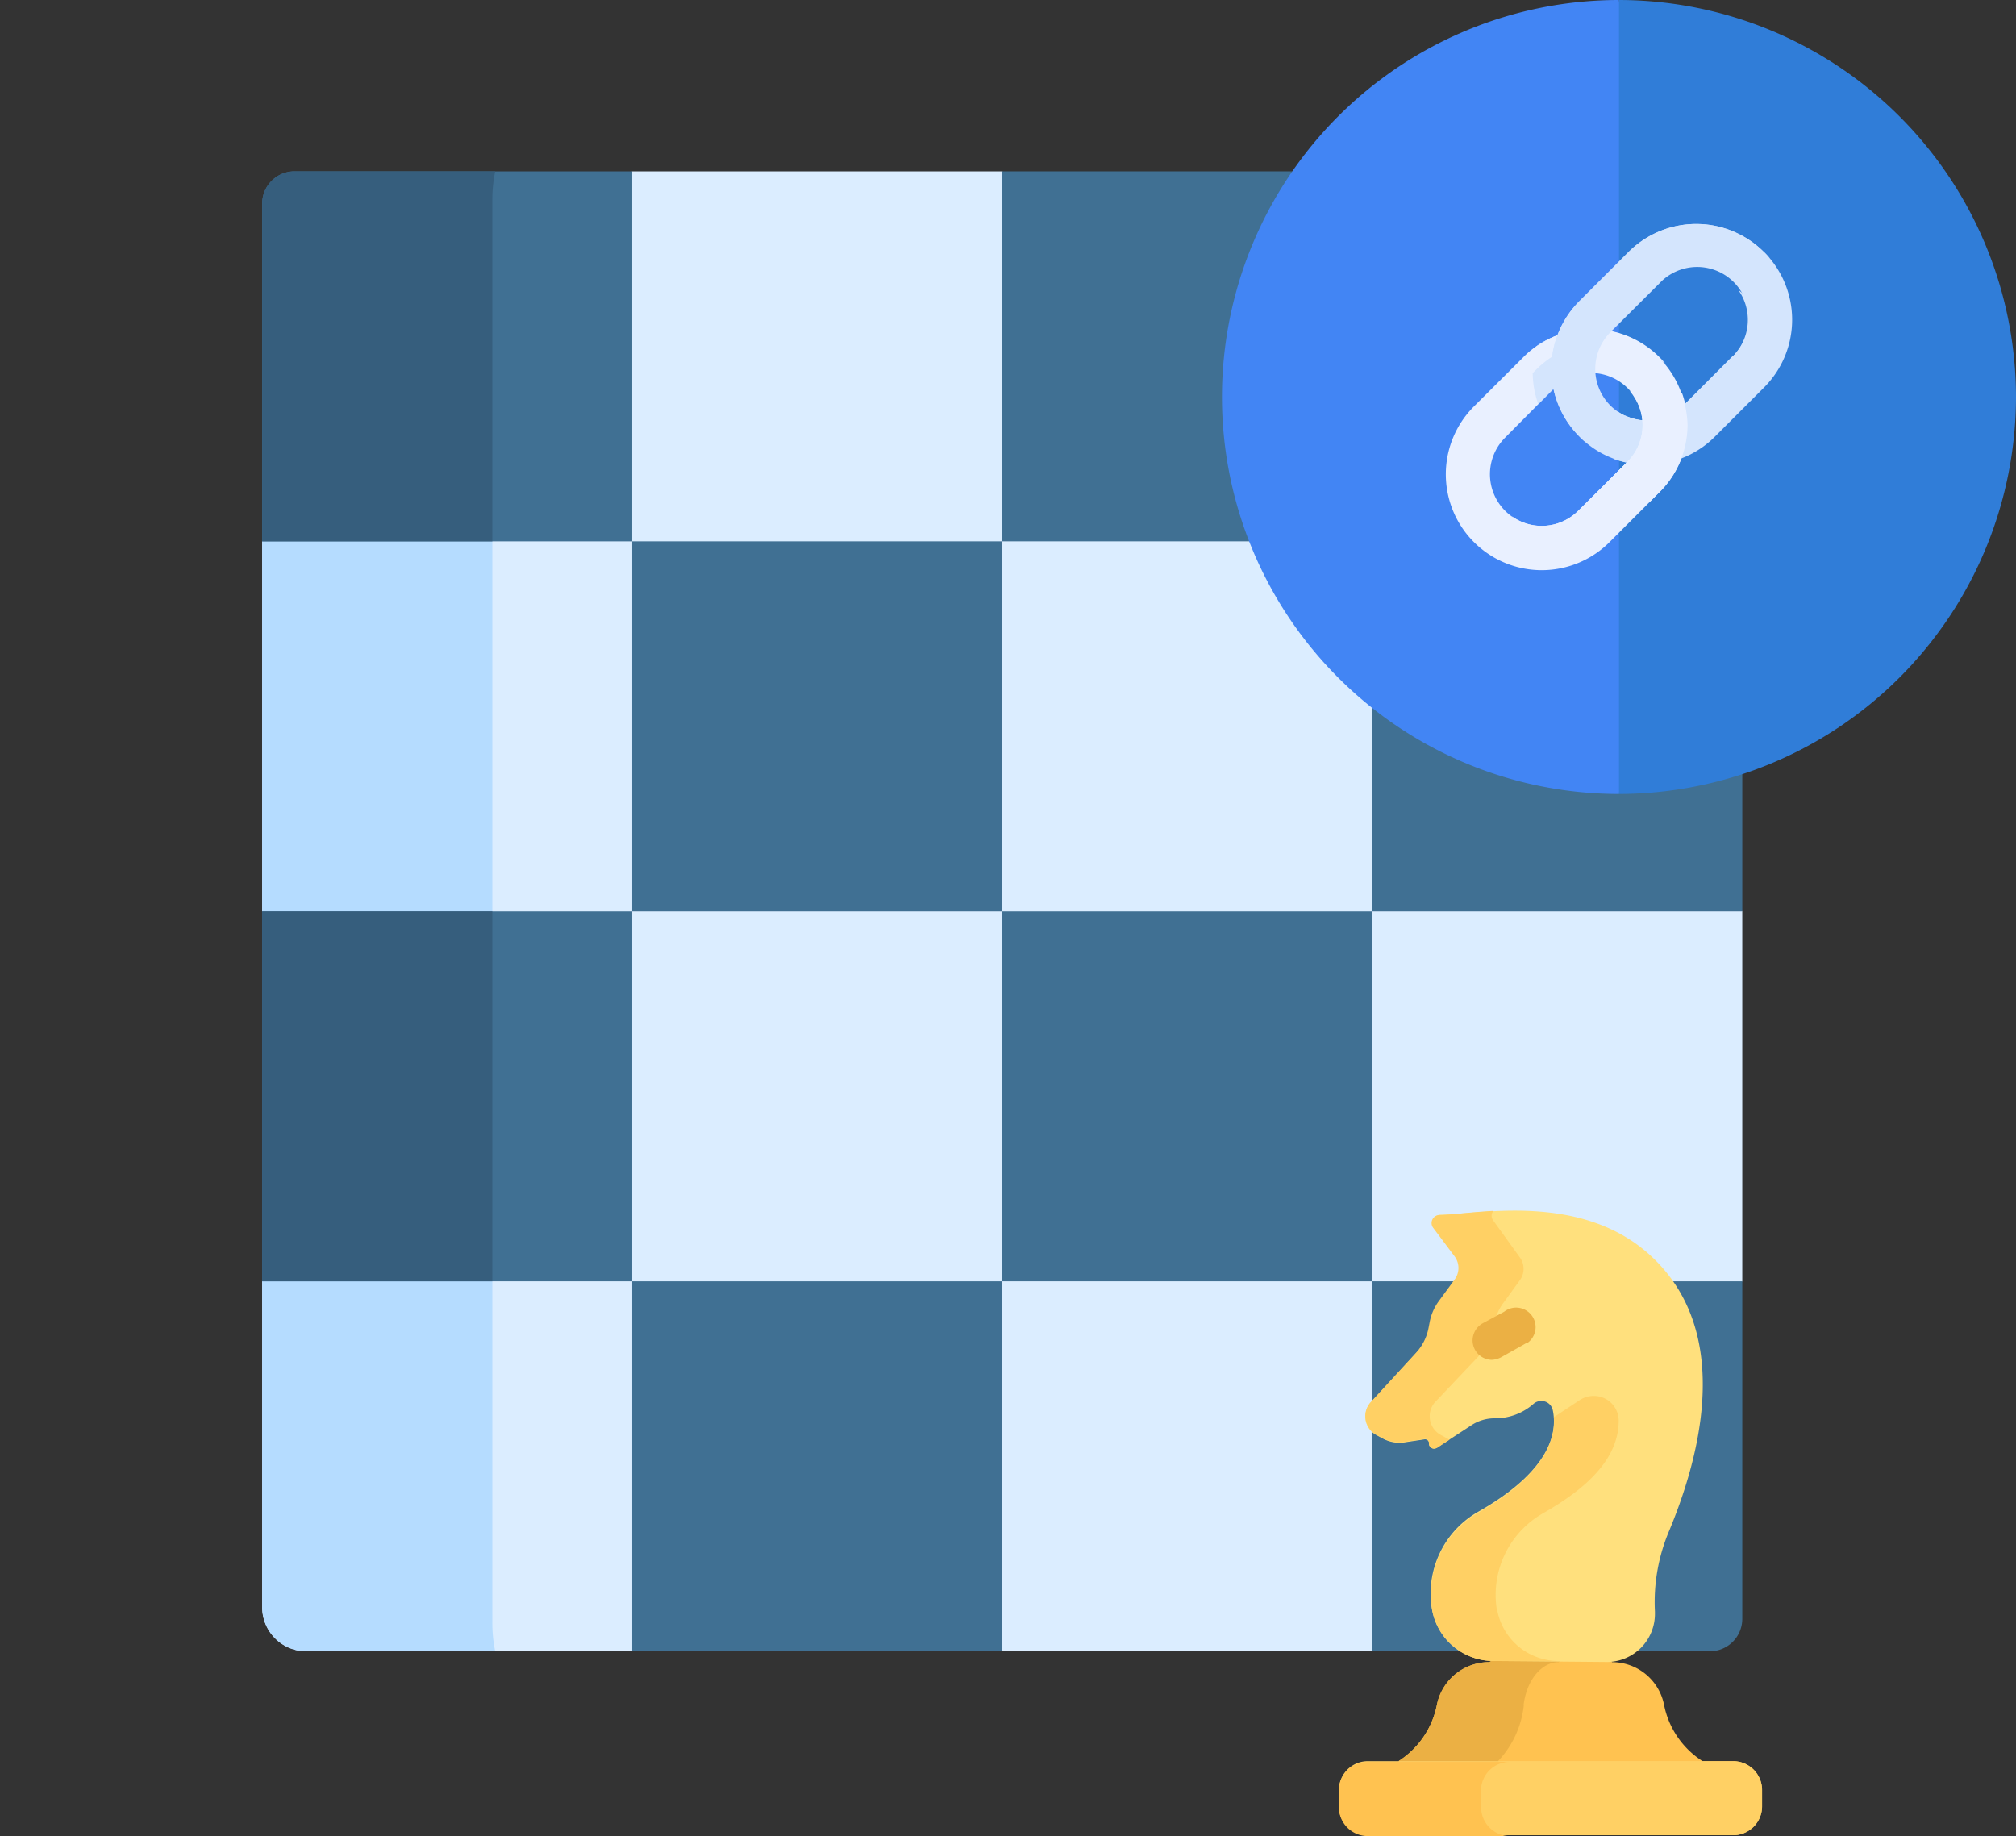 <svg xmlns="http://www.w3.org/2000/svg" viewBox="0 0 139.64 127.19"><rect x="0" y="0" width="139.64" height="127.19" fill="#333333" stroke="none"/><defs><style>.cls-1{fill:#dbedff;}.cls-2{fill:#b5dcff;}.cls-3{fill:#407093;}.cls-4{fill:#365e7d;}.cls-5{fill:#ffc250;}.cls-6{fill:#ebb044;}.cls-7{fill:#ffd064;}.cls-8{fill:#ffe07d;}.cls-9{fill:#307dd8;}.cls-10{fill:#4285f4;}.cls-11{fill:#e9f0ff;}.cls-12{fill:#d4e5fd;}.cls-13{fill:none;}</style></defs><g id="Layer_2" data-name="Layer 2"><g id="Layer_1-2" data-name="Layer 1"><g id="Layer_2-2" data-name="Layer 2-2"><g id="Layer_1-2-2" data-name="Layer 1-2-2"><path class="cls-1" d="M120.68,37.5V14.93a3.06,3.06,0,0,0-3.06-3.06H95.05l-3.37,1.6H71.9l-2.48-1.6H43.79L18.16,37.5V63.13l3.09,3.16V85.48l-3.09,3.28v22.57a3.06,3.06,0,0,0,3.06,3.06H43.79l3.37-2.83H66l3.46,2.79H95.05l25.63-25.59V63.13l-3.28-3.76V39.81Z"/><path class="cls-2" d="M34.3,114.39a9.62,9.62,0,0,1-.2-2V21.56L18.16,37.5V63.13l3.09,3.16V85.48l-3.09,3.28v22.57a3.06,3.06,0,0,0,3.06,3.06Z"/><path class="cls-3" d="M18.16,63.13H43.79V88.76H18.16Z"/><path class="cls-4" d="M18.16,63.13H34.1V88.76H18.16Z"/><path class="cls-3" d="M69.42,63.13H95.05V88.76H69.42Z"/><path class="cls-3" d="M43.79,37.5H69.42V63.13H43.79Z"/><path class="cls-3" d="M95.05,37.5h25.63V63.13H95.05Z"/><path class="cls-3" d="M69.42,11.87H95.05V37.5H69.42Z"/><path class="cls-3" d="M95.05,114.39h23.38a2.25,2.25,0,0,0,2.25-2.25V88.76H95.05Z"/><path class="cls-3" d="M18.16,14.11V37.5H43.79V11.87H20.4A2.24,2.24,0,0,0,18.16,14.11Z"/><path class="cls-4" d="M34.1,13.87a9.62,9.62,0,0,1,.2-2H20.4a2.24,2.24,0,0,0-2.24,2.24V37.5H34.1Z"/><path class="cls-3" d="M43.79,88.76H69.42v25.63H43.79Z"/><path class="cls-5" d="M115.27,118.14a3.67,3.67,0,0,0-3.61-3l-.23-.24h-7.8l-.49.24a3.69,3.69,0,0,0-3.62,3A6,6,0,0,1,96.87,122l.6.4h19.88l.58-.4A6,6,0,0,1,115.27,118.14Z"/><path class="cls-6" d="M105.53,118.14c.2-1.74,1.24-3,2.43-3l.34-.24h-4.67l-.49.24a3.69,3.69,0,0,0-3.62,3A6,6,0,0,1,96.87,122l.6.4h6.69l-.4-.4a6.65,6.65,0,0,0,1.79-3.89Z"/><path class="cls-7" d="M120.05,122H94.74a2,2,0,0,0-2,2v1.13a2,2,0,0,0,2,2h25.31a2,2,0,0,0,2-2V124A2,2,0,0,0,120.05,122Z"/><path class="cls-7" d="M120.05,122H104.23a2,2,0,0,0-2,2v1.13a2,2,0,0,0,2,2h15.82a2,2,0,0,0,2-2V124A2,2,0,0,0,120.05,122Z"/><path class="cls-5" d="M102.58,125.19v-1.14a2,2,0,0,1,2-2H94.74a2,2,0,0,0-2,2v1.14a2,2,0,0,0,2,2h9.85a2,2,0,0,1-2-2Z"/><path class="cls-8" d="M111.33,115.13a3.33,3.33,0,0,0,3.3-3.36h0v-.13a12.65,12.65,0,0,1,1-5.63c2-4.82,4.1-12.57-.2-17.86-4.78-5.88-12.91-4-15.68-4a.55.55,0,0,0-.53.56.57.57,0,0,0,.1.31l1.5,2a1.34,1.34,0,0,1,0,1.59L99.7,90.14a3.61,3.61,0,0,0-.6,1.36L99,92a3.53,3.53,0,0,1-.89,1.71L95,97.1A1.45,1.45,0,0,0,95,99.16h0a1.33,1.33,0,0,0,.3.23l.48.26a2.42,2.42,0,0,0,1.47.27l1.4-.21a.28.28,0,0,1,.33.22h0V100a.35.35,0,0,0,.35.35.36.36,0,0,0,.2-.06l2.39-1.56a2.91,2.91,0,0,1,1.64-.48,4,4,0,0,0,2.66-1,.82.82,0,0,1,1.16.08h0a.89.89,0,0,1,.18.38c.31,1.52-.15,4.16-5.15,7a6.52,6.52,0,0,0-3.21,6.85h0a4.32,4.32,0,0,0,4.29,3.5Z"/><path class="cls-7" d="M99.55,100.29l.85-.56-.13-.07-.48-.26a1.48,1.48,0,0,1-.58-2,1.29,1.29,0,0,1,.22-.3l3.12-3.29a3.53,3.53,0,0,0,.89-1.71l.1-.52a3.3,3.3,0,0,1,.62-1.36l1.11-1.53a1.34,1.34,0,0,0,0-1.59l-1.83-2.54a.54.54,0,0,1,0-.68c-1.58.09-2.91.27-3.75.29a.55.55,0,0,0-.53.56.57.57,0,0,0,.1.31l1.5,2a1.34,1.34,0,0,1,0,1.59l-1.12,1.53a3.61,3.61,0,0,0-.6,1.36l-.1.52a3.53,3.53,0,0,1-.89,1.71L95,97.07A1.45,1.45,0,0,0,95,99.13h0a1.33,1.33,0,0,0,.3.23l.48.26a2.42,2.42,0,0,0,1.47.27l1.4-.21a.28.28,0,0,1,.33.22h0V100a.35.35,0,0,0,.35.35.36.36,0,0,0,.2-.06Z"/><path class="cls-7" d="M103.7,111.63h0a6.51,6.51,0,0,1,3.21-6.82c3-1.71,5.2-3.76,5.21-6.38a1.72,1.72,0,0,0-1.73-1.73,1.76,1.76,0,0,0-1,.31l-1.76,1.16c.13,1.56-.66,4-5.21,6.61a6.5,6.5,0,0,0-3.21,6.78h0a4.32,4.32,0,0,0,4.29,3.5H108a4.32,4.32,0,0,1-4.29-3.5Z"/><path class="cls-6" d="M103.32,94.2A1.35,1.35,0,0,1,102,92.83a1.38,1.38,0,0,1,.68-1.15l1.5-.81a1.35,1.35,0,1,1,1.59,2.18l-.07,0-.19.11-1.53.86a1.51,1.51,0,0,1-.66.18Z"/></g></g><path d="M112.1,10.18a19.5,19.5,0,1,0,19.5,19.5A19.5,19.5,0,0,0,112.1,10.18Z"/><path d="M108.08,19.25h8V40.11h-8Z"/><path d="M101.67,25.66h20.86v8H101.67Z"/><path class="cls-9" d="M139.64,27.5A27.54,27.54,0,0,0,112.14,0l-5.77,25.85L112.14,55A27.54,27.54,0,0,0,139.64,27.5Z"/><path class="cls-10" d="M112.14,55V0a27.5,27.5,0,1,0,0,55Z"/><path class="cls-11" d="M116.45,27.2a6.54,6.54,0,0,0-1.56-2.45A6.64,6.64,0,0,0,106.4,24a5.94,5.94,0,0,0-.9.76l-3.41,3.4a6.64,6.64,0,1,0,9.4,9.39h0l3.4-3.4a6.55,6.55,0,0,0,1.61-6.94Zm-7.13,8.18a3.58,3.58,0,0,1-5.07-5.06l2.3-2.32,1.11-1.12A3.59,3.59,0,0,1,112.73,32l-.43.42Z"/><path class="cls-12" d="M106.4,24a6.66,6.66,0,0,0,.15,4l1.11-1.12a3.62,3.62,0,0,1,1.59-.88,3.59,3.59,0,0,1,1-2.75l.43-.43A6.65,6.65,0,0,0,106.4,24Z"/><path class="cls-11" d="M103,29l3.41-3.4a6.63,6.63,0,0,1,8.94-.41,4.38,4.38,0,0,0-.41-.45,6.63,6.63,0,0,0-9.38,0h0l-3.4,3.4a6.63,6.63,0,0,0,0,9.38h0a3.47,3.47,0,0,0,.45.41A6.63,6.63,0,0,1,103,29Z"/><path class="cls-12" d="M122.18,17.46a6.63,6.63,0,0,0-9.38,0h0l-3.4,3.4a6.63,6.63,0,0,0,0,9.38h0a6.46,6.46,0,0,0,2.36,1.53,6.79,6.79,0,0,0,3.37.34,6.59,6.59,0,0,0,3.66-1.87l3.4-3.4a6.63,6.63,0,0,0,0-9.38ZM120,24.68l-3.4,3.41a3.57,3.57,0,0,1-4.06.7,3.68,3.68,0,0,1-1-.7,3.6,3.6,0,0,1,0-5.07l3.41-3.4a3.58,3.58,0,0,1,5.23,4.89c0,.06-.11.11-.17.17Z"/><path class="cls-12" d="M115.68,29.45a6.62,6.62,0,0,1-.56,2.67,6.79,6.79,0,0,1-3.37-.34,3.6,3.6,0,0,0,.81-3,3.63,3.63,0,0,0,3.09,0C115.67,29,115.68,29.22,115.68,29.45Z"/><path class="cls-12" d="M117.48,28.94l3.4-3.4a3.59,3.59,0,0,0,0-5.06,4.42,4.42,0,0,0-.47-.39,3.59,3.59,0,0,1-.39,4.6l-3.4,3.4a3.59,3.59,0,0,1-4.6.39,4.31,4.31,0,0,0,.39.46A3.59,3.59,0,0,0,117.48,28.94Z"/><path class="cls-11" d="M116.46,27.24a4,4,0,0,0-3.55-.12,3.58,3.58,0,0,1-.18,4.86l-1.28,1.28c.09.11.19.22.29.32a4,4,0,0,0,2.56,1.16l.59-.6a6.58,6.58,0,0,0,2-4.69A6.68,6.68,0,0,0,116.46,27.24Z"/><path class="cls-11" d="M110.18,36.24l3.4-3.4a3.59,3.59,0,0,0,0-5.07,4.31,4.31,0,0,0-.46-.39,3.59,3.59,0,0,1-.39,4.6l-3.41,3.4a3.57,3.57,0,0,1-4.59.39,5.71,5.71,0,0,0,.39.47A3.59,3.59,0,0,0,110.18,36.24Z"/><path class="cls-12" d="M110.25,21.72l3.4-3.41a6.64,6.64,0,0,1,8.94-.41,4.27,4.27,0,0,0-.41-.44,6.63,6.63,0,0,0-9.38,0h0l-3.4,3.4a6.63,6.63,0,0,0,0,9.38h0a4.38,4.38,0,0,0,.45.41A6.63,6.63,0,0,1,110.25,21.72Z"/><rect class="cls-13" y="10.88" width="18.16" height="102.5"/></g></g></svg>